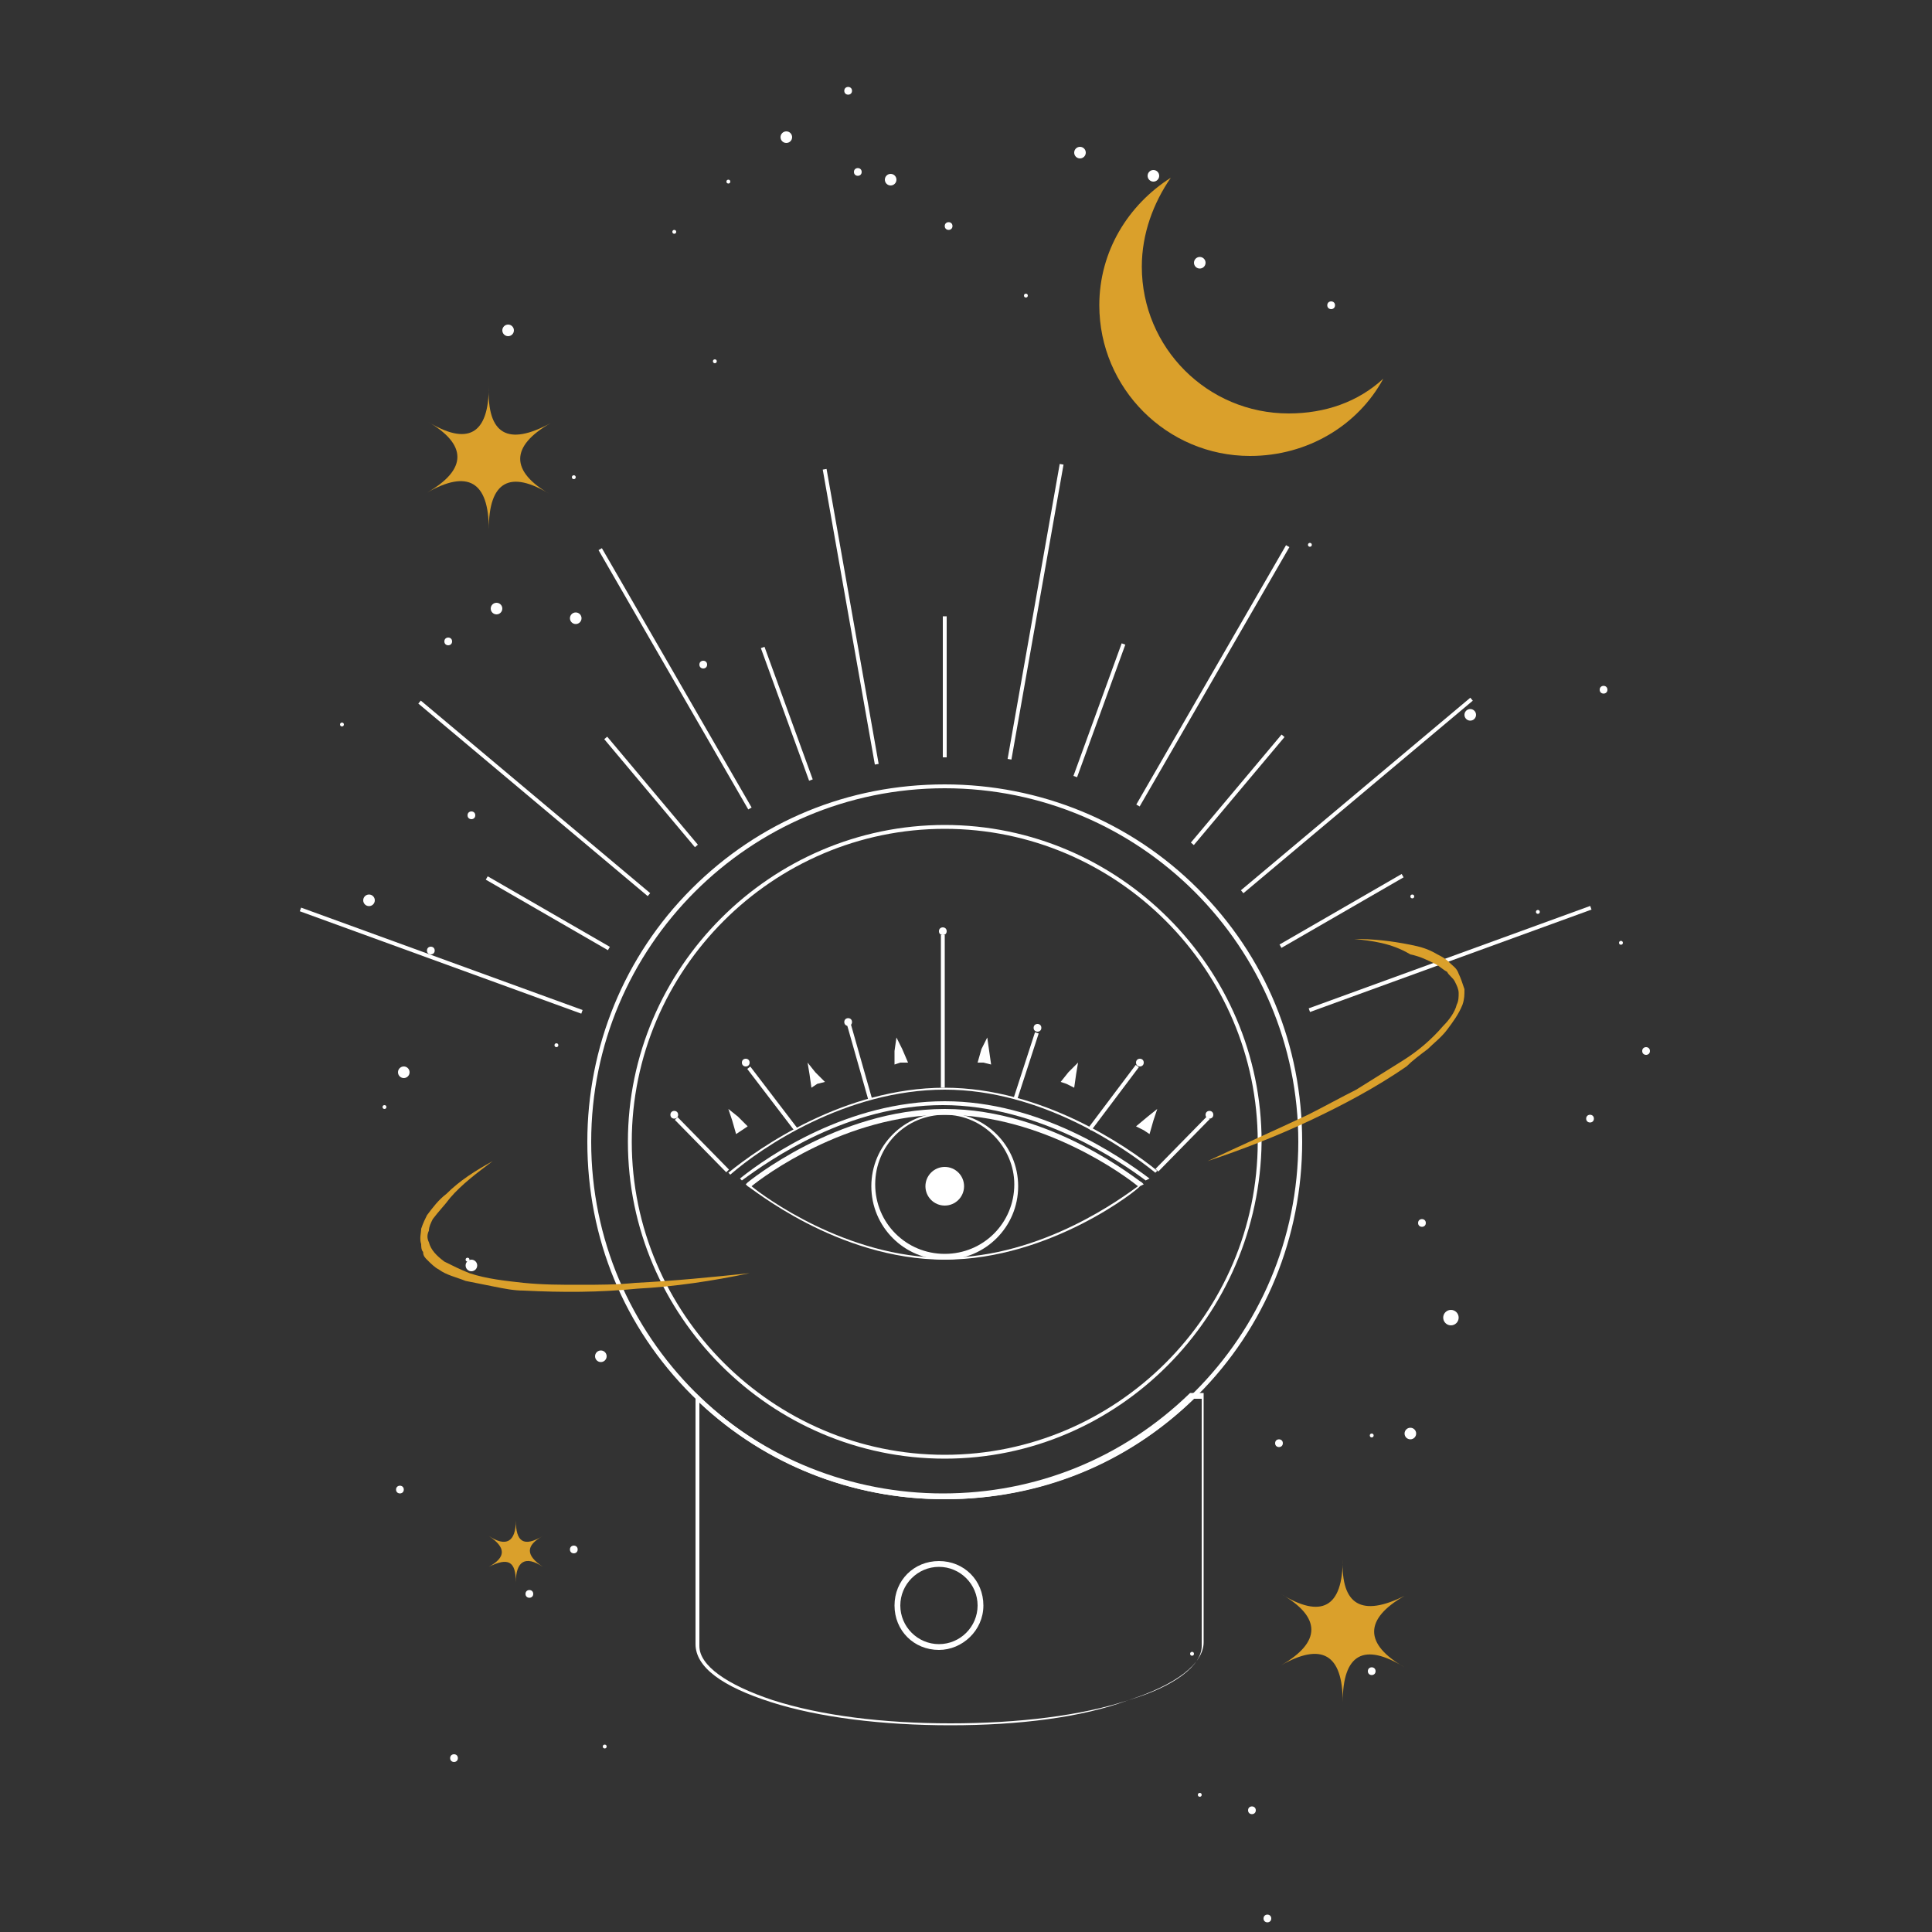 <?xml version="1.0" encoding="utf-8"?>
<!-- Generator: Adobe Illustrator 19.0.0, SVG Export Plug-In . SVG Version: 6.00 Build 0)  -->
<svg version="1.1" id="Layer_1" xmlns="http://www.w3.org/2000/svg" xmlns:xlink="http://www.w3.org/1999/xlink" x="0px" y="0px"
	 viewBox="0 0 100 100" style="enable-background:new 0 0 100 100;" xml:space="preserve">
<rect x="0" y="0" width="100" height="100" fill="#333333" stroke="none"/>
<style type="text/css">
	.st0{fill:#FFFFFF;}
	.st1{fill:#DAA02B;}
</style>
<g id="XMLID_3180_">
	<g id="XMLID_3189_">
		<g id="XMLID_3232_">
			<g id="XMLID_3233_">
				<rect id="XMLID_3234_" x="48.8" y="31.9" class="st0" width="0.2" height="7.3"/>
			</g>
		</g>
		<g id="XMLID_3229_">
			<g id="XMLID_3230_">
				
					<rect id="XMLID_3231_" x="36.3" y="31.8" transform="matrix(0.174 0.985 -0.985 0.174 67.789 -17.017)" class="st0" width="15.5" height="0.2"/>
			</g>
		</g>
		<g id="XMLID_3226_">
			<g id="XMLID_3227_">
				
					<rect id="XMLID_3228_" x="37.1" y="36.9" transform="matrix(0.342 0.94 -0.94 0.342 61.568 -14.015)" class="st0" width="7.3" height="0.2"/>
			</g>
		</g>
		<g id="XMLID_3223_">
			<g id="XMLID_3224_">
				
					<rect id="XMLID_3225_" x="27.2" y="35.1" transform="matrix(0.5 0.866 -0.866 0.5 47.95 -12.731)" class="st0" width="15.5" height="0.2"/>
			</g>
		</g>
		<g id="XMLID_3220_">
			<g id="XMLID_3221_">
				
					<rect id="XMLID_3222_" x="30" y="40.9" transform="matrix(0.643 0.766 -0.766 0.643 43.468 -11.148)" class="st0" width="7.3" height="0.2"/>
			</g>
		</g>
		<g id="XMLID_3217_">
			<g id="XMLID_3218_">
				
					<rect id="XMLID_3219_" x="19.9" y="41.2" transform="matrix(0.766 0.643 -0.643 0.766 33.029 -8.092)" class="st0" width="15.5" height="0.2"/>
			</g>
		</g>
		<g id="XMLID_3214_">
			<g id="XMLID_3215_">
				
					<rect id="XMLID_3216_" x="24.7" y="47.2" transform="matrix(0.866 0.5 -0.5 0.866 27.454 -7.867)" class="st0" width="7.3" height="0.2"/>
			</g>
		</g>
		<g id="XMLID_3211_">
			<g id="XMLID_3212_">
				
					<rect id="XMLID_3213_" x="15.1" y="49.6" transform="matrix(0.94 0.342 -0.342 0.94 18.355 -4.81)" class="st0" width="15.5" height="0.2"/>
			</g>
		</g>
		<g id="XMLID_3208_">
			<g id="XMLID_3209_">
				
					<rect id="XMLID_3210_" x="75" y="41.8" transform="matrix(0.342 0.94 -0.94 0.342 95.95 -37.904)" class="st0" width="0.2" height="15.5"/>
			</g>
		</g>
		<g id="XMLID_3205_">
			<g id="XMLID_3206_">
				
					<rect id="XMLID_3207_" x="69.3" y="43.5" transform="matrix(0.5 0.866 -0.866 0.5 75.571 -36.526)" class="st0" width="0.2" height="7.3"/>
			</g>
		</g>
		<g id="XMLID_3202_">
			<g id="XMLID_3203_">
				
					<rect id="XMLID_3204_" x="70.1" y="33.4" transform="matrix(0.643 0.766 -0.766 0.643 56.613 -39.059)" class="st0" width="0.2" height="15.5"/>
			</g>
		</g>
		<g id="XMLID_3199_">
			<g id="XMLID_3200_">
				
					<rect id="XMLID_3201_" x="64" y="37.2" transform="matrix(0.766 0.643 -0.643 0.766 41.229 -31.627)" class="st0" width="0.2" height="7.3"/>
			</g>
		</g>
		<g id="XMLID_3196_">
			<g id="XMLID_3197_">
				
					<rect id="XMLID_3198_" x="62.7" y="27.2" transform="matrix(0.866 0.5 -0.5 0.866 25.867 -26.686)" class="st0" width="0.2" height="15.5"/>
			</g>
		</g>
		<g id="XMLID_3193_">
			<g id="XMLID_3194_">
				
					<rect id="XMLID_3195_" x="56.8" y="33.1" transform="matrix(0.94 0.342 -0.342 0.94 15.986 -17.241)" class="st0" width="0.2" height="7.3"/>
			</g>
		</g>
		<g id="XMLID_3190_">
			<g id="XMLID_3191_">
				
					<rect id="XMLID_3192_" x="53.5" y="23.9" transform="matrix(0.985 0.174 -0.174 0.985 6.312 -8.837)" class="st0" width="0.2" height="15.5"/>
			</g>
		</g>
	</g>
	<g id="XMLID_3185_">
		<path id="XMLID_3186_" class="st0" d="M48.9,77.6c-4.9,0-9.6-1.9-13.1-5.4c-3.5-3.5-5.4-8.1-5.4-13.1c0-4.9,1.9-9.6,5.4-13.1
			c3.5-3.5,8.1-5.4,13.1-5.4c4.9,0,9.6,1.9,13.1,5.4c3.5,3.5,5.4,8.1,5.4,13.1c0,4.9-1.9,9.6-5.4,13.1
			C58.5,75.7,53.8,77.6,48.9,77.6z M48.9,40.8c-10.1,0-18.3,8.2-18.3,18.3c0,10.1,8.2,18.3,18.3,18.3s18.3-8.2,18.3-18.3
			C67.2,49,59,40.8,48.9,40.8z"/>
	</g>
	<g id="XMLID_3181_">
		<path id="XMLID_3182_" class="st0" d="M48.9,75.5c-9,0-16.4-7.4-16.4-16.4c0-9,7.4-16.4,16.4-16.4s16.4,7.4,16.4,16.4
			C65.2,68.1,57.9,75.5,48.9,75.5z M48.9,42.9c-8.9,0-16.2,7.3-16.2,16.2c0,8.9,7.3,16.2,16.2,16.2S65.1,68,65.1,59.1
			C65.1,50.2,57.8,42.9,48.9,42.9z"/>
	</g>
</g>
<g id="XMLID_3135_">
	<g id="XMLID_3172_">
		<path id="XMLID_3173_" class="st0" d="M48.9,65.2c-5.6,0-10.1-3.8-10.2-3.8l-0.1-0.1l0.1-0.1c0,0,4.6-3.8,10.2-3.8
			c5.6,0,10.1,3.8,10.2,3.8l0.1,0.1L59,61.4C59,61.5,54.4,65.2,48.9,65.2z M38.9,61.4c0.6,0.5,4.9,3.7,10,3.7s9.3-3.2,10-3.7
			c-0.6-0.5-4.9-3.7-10-3.7C43.8,57.7,39.5,60.9,38.9,61.4z"/>
	</g>
	<g id="XMLID_3170_">
		<path id="XMLID_3171_" class="st0" d="M59.3,61.1c-1.2-0.9-5.5-3.9-10.5-3.9c-4.9,0-8.9,2.8-10.4,3.9l-0.1-0.1
			c1.5-1.2,5.6-4,10.6-4c4.9,0,9,2.8,10.6,4L59.3,61.1z"/>
	</g>
	<g id="XMLID_3168_">
		<path id="XMLID_3169_" class="st0" d="M37.8,60.8l-0.1-0.1c1.6-1.3,6-4.4,11.2-4.4c5,0,9.4,3,11,4.3l-0.1,0.1
			c-1.6-1.3-5.9-4.3-10.9-4.3C43.8,56.4,39.4,59.4,37.8,60.8z"/>
	</g>
	<g id="XMLID_3164_">
		<path id="XMLID_3165_" class="st0" d="M48.9,65.2c-2.1,0-3.8-1.7-3.8-3.8c0-2.1,1.7-3.8,3.8-3.8c2.1,0,3.8,1.7,3.8,3.8
			C52.7,63.5,51,65.2,48.9,65.2z M48.9,57.7c-2,0-3.6,1.6-3.6,3.6c0,2,1.6,3.6,3.6,3.6c2,0,3.6-1.6,3.6-3.6
			C52.5,59.4,50.9,57.7,48.9,57.7z"/>
	</g>
	<circle id="XMLID_3163_" class="st0" cx="48.9" cy="61.4" r="1"/>
	<g id="XMLID_3161_">
		
			<rect id="XMLID_3162_" x="34.4" y="59.2" transform="matrix(0.7 0.714 -0.714 0.7 53.261 -8.178)" class="st0" width="3.8" height="0.2"/>
	</g>
	<g id="XMLID_3159_">
		<rect id="XMLID_3160_" x="48.7" y="48.4" class="st0" width="0.2" height="7.9"/>
	</g>
	<g id="XMLID_3157_">
		
			<rect id="XMLID_3158_" x="42.5" y="54.8" transform="matrix(0.273 0.962 -0.962 0.273 85.15 -2.854)" class="st0" width="4" height="0.2"/>
	</g>
	<g id="XMLID_3155_">
		
			<rect id="XMLID_3156_" x="38" y="56.7" transform="matrix(0.607 0.795 -0.795 0.607 60.847 -9.421)" class="st0" width="4" height="0.2"/>
	</g>
	<g id="XMLID_3153_">
		
			<rect id="XMLID_3154_" x="61.1" y="57.3" transform="matrix(0.714 0.7 -0.7 0.714 58.955 -25.897)" class="st0" width="0.2" height="3.8"/>
	</g>
	<g id="XMLID_3151_">
		
			<rect id="XMLID_3152_" x="53" y="53.4" transform="matrix(0.951 0.309 -0.309 0.951 19.669 -13.73)" class="st0" width="0.2" height="3.6"/>
	</g>
	<g id="XMLID_3149_">
		
			<rect id="XMLID_3150_" x="57.6" y="54.8" transform="matrix(0.799 0.601 -0.601 0.799 45.697 -23.283)" class="st0" width="0.2" height="4.1"/>
	</g>
	<circle id="XMLID_3148_" class="st0" cx="34.9" cy="57.7" r="0.2"/>
	<circle id="XMLID_3147_" class="st0" cx="38.6" cy="55" r="0.2"/>
	<circle id="XMLID_3146_" class="st0" cx="59" cy="55" r="0.2"/>
	<circle id="XMLID_3145_" class="st0" cx="62.6" cy="57.7" r="0.2"/>
	<circle id="XMLID_3144_" class="st0" cx="53.7" cy="53.2" r="0.2"/>
	<circle id="XMLID_3143_" class="st0" cx="43.9" cy="52.9" r="0.2"/>
	<circle id="XMLID_3142_" class="st0" cx="48.8" cy="48.2" r="0.2"/>
	<polygon id="XMLID_3141_" class="st0" points="46.4,53.7 46.7,54.3 47,55 46.6,55 46.3,55.1 46.3,54.4 	"/>
	<polygon id="XMLID_3140_" class="st0" points="41.8,55 42.2,55.5 42.7,56 42.3,56.1 42,56.3 41.9,55.6 	"/>
	<polygon id="XMLID_3139_" class="st0" points="37.7,57.4 38.2,57.8 38.7,58.3 38.4,58.5 38.1,58.7 37.9,58 	"/>
	<polygon id="XMLID_3138_" class="st0" points="51.1,53.7 50.8,54.3 50.6,55 50.9,55 51.3,55.1 51.2,54.4 	"/>
	<polygon id="XMLID_3137_" class="st0" points="55.8,55 55.3,55.5 54.9,56 55.2,56.1 55.6,56.3 55.7,55.6 	"/>
	<polygon id="XMLID_3136_" class="st0" points="59.9,57.4 59.4,57.8 58.8,58.3 59.2,58.5 59.5,58.7 59.7,58 	"/>
</g>
<g id="XMLID_3131_">
	<path id="XMLID_3132_" class="st0" d="M49.2,89.3c-3.5,0-6.8-0.4-9.3-1.2c-2.5-0.8-3.9-1.8-3.9-3v-13l0.1,0.1
		c3.4,3.3,8,5.1,12.7,5.1c4.8,0,9.3-1.8,12.8-5.2l0,0h0.7v12.9c0,1.1-1.4,2.2-3.9,3C56,88.9,52.7,89.3,49.2,89.3z M36.2,72.6v12.6
		c0,1,1.4,2,3.8,2.8c2.5,0.8,5.7,1.2,9.2,1.2s6.8-0.4,9.2-1.2c2.4-0.7,3.8-1.8,3.8-2.8V72.4h-0.4c-3.5,3.4-8,5.2-12.9,5.2
		C44.1,77.6,39.6,75.8,36.2,72.6z"/>
</g>
<g id="XMLID_2405_">
	<path id="XMLID_3179_" class="st1" d="M25.3,20c0,2.5-1.1,3.1-3.2,1.8c2.1,1.2,2.1,2.5,0,3.7c2.1-1.2,3.2-0.6,3.2,1.9
		c0-2.5,1.1-3.1,3.2-1.8c-2.1-1.2-2.1-2.5,0-3.7C26.3,23.1,25.2,22.5,25.3,20z"/>
	<path id="XMLID_3178_" class="st1" d="M69.5,80.7c0,2.5-1.1,3.1-3.2,1.8c2.1,1.2,2.1,2.5,0,3.7c2.1-1.2,3.2-0.6,3.2,1.9
		c0-2.5,1.1-3.1,3.2-1.8c-2.1-1.2-2.1-2.5,0-3.7C70.5,83.7,69.4,83.1,69.5,80.7z"/>
	<path id="XMLID_3177_" class="st1" d="M26.7,78.7c0,1.1-0.5,1.4-1.4,0.8c0.9,0.6,0.9,1.1,0,1.6c1-0.5,1.4-0.3,1.4,0.8
		c0-1.1,0.5-1.4,1.4-0.8c-0.9-0.6-0.9-1.1,0-1.6C27.1,80.1,26.7,79.8,26.7,78.7z"/>
	<path id="XMLID_3176_" class="st1" d="M71.6,19.6c-1.3,2.4-3.9,4-6.9,4c-4.3,0-7.8-3.5-7.8-7.8c0-2.8,1.5-5.2,3.7-6.6
		c-0.9,1.3-1.5,2.9-1.5,4.6c0,4.2,3.4,7.6,7.6,7.6C68.6,21.4,70.3,20.8,71.6,19.6z"/>
	<path id="XMLID_3130_" class="st1" d="M38.8,65.9c-1.9,0.4-3.9,0.7-5.8,0.8c-2,0.2-3.9,0.2-5.9,0.1c-0.5,0-1-0.1-1.5-0.2
		c-0.5-0.1-1-0.2-1.5-0.3c-0.5-0.2-1-0.3-1.4-0.6c-0.2-0.1-0.4-0.3-0.6-0.5c-0.1-0.1-0.2-0.2-0.2-0.4c-0.1-0.1-0.1-0.3-0.1-0.4
		c-0.1-0.3,0-0.6,0-0.8c0.1-0.3,0.2-0.5,0.3-0.7c0.3-0.4,0.6-0.8,1-1.1c0.7-0.7,1.5-1.2,2.4-1.7c-0.8,0.6-1.6,1.2-2.2,1.9
		c-0.3,0.4-0.6,0.7-0.9,1.1c-0.1,0.2-0.2,0.4-0.2,0.6c-0.1,0.2-0.1,0.4,0,0.6c0.1,0.4,0.4,0.7,0.8,1c0.4,0.2,0.8,0.4,1.3,0.6
		c0.9,0.3,1.9,0.4,2.8,0.5c1,0.1,1.9,0.1,2.9,0.1c1,0,1.9,0,2.9-0.1C34.9,66.3,36.9,66.1,38.8,65.9z"/>
	<path id="XMLID_3129_" class="st1" d="M70.1,48.6c1,0,1.9,0.1,2.9,0.3c0.5,0.1,0.9,0.2,1.4,0.5c0.2,0.1,0.4,0.2,0.6,0.4
		c0.2,0.2,0.4,0.3,0.5,0.6c0.1,0.2,0.2,0.5,0.3,0.8c0,0.3,0,0.5-0.1,0.8c-0.2,0.5-0.5,0.9-0.8,1.3c-0.3,0.4-0.7,0.7-1,1
		c-0.4,0.3-0.8,0.6-1.1,0.9c-1.6,1.1-3.3,2-5,2.8c-1.7,0.8-3.5,1.5-5.3,2.1c1.7-0.8,3.5-1.6,5.2-2.4c0.8-0.4,1.7-0.9,2.5-1.3
		c0.8-0.5,1.6-1,2.4-1.5c0.8-0.5,1.5-1.1,2.1-1.8c0.3-0.3,0.6-0.7,0.7-1.1c0.1-0.2,0.1-0.4,0.1-0.6c0-0.2-0.1-0.4-0.2-0.6
		c-0.1-0.2-0.3-0.3-0.4-0.5c-0.2-0.1-0.4-0.3-0.6-0.4c-0.4-0.2-0.8-0.4-1.3-0.5C72,48.8,71,48.7,70.1,48.6z"/>
</g>
<g id="XMLID_3125_">
	<path id="XMLID_3126_" class="st0" d="M48.6,85.4c-1.3,0-2.3-1-2.3-2.3c0-1.3,1-2.3,2.3-2.3c1.3,0,2.3,1,2.3,2.3
		C50.9,84.4,49.8,85.4,48.6,85.4z M48.6,81.1c-1.1,0-2,0.9-2,2s0.9,2,2,2c1.1,0,2-0.9,2-2S49.7,81.1,48.6,81.1z"/>
</g>
<g id="XMLID_3052_">
	<g id="XMLID_3123_">
		<circle id="XMLID_3124_" class="st0" cx="68.9" cy="15.8" r="0.2"/>
	</g>
	<g id="XMLID_3121_">
		<circle id="XMLID_3122_" class="st0" cx="62.1" cy="13.6" r="0.3"/>
	</g>
	<g id="XMLID_3119_">
		<circle id="XMLID_3120_" class="st0" cx="59.7" cy="9.1" r="0.3"/>
	</g>
	<g id="XMLID_3117_">
		<circle id="XMLID_3118_" class="st0" cx="55.9" cy="7.9" r="0.3"/>
	</g>
	<g id="XMLID_3115_">
		<circle id="XMLID_3116_" class="st0" cx="53.1" cy="15.3" r="0.1"/>
	</g>
	<g id="XMLID_3113_">
		<circle id="XMLID_3114_" class="st0" cx="49" cy="1.9" r="0"/>
	</g>
	<g id="XMLID_3111_">
		<circle id="XMLID_3112_" class="st0" cx="49.1" cy="11.7" r="0.2"/>
	</g>
	<g id="XMLID_3109_">
		<circle id="XMLID_3110_" class="st0" cx="46.1" cy="9.3" r="0.3"/>
	</g>
	<g id="XMLID_3107_">
		<circle id="XMLID_3108_" class="st0" cx="44.4" cy="8.9" r="0.2"/>
	</g>
	<g id="XMLID_3105_">
		<circle id="XMLID_3106_" class="st0" cx="43.9" cy="4.7" r="0.2"/>
	</g>
	<g id="XMLID_3103_">
		<circle id="XMLID_3104_" class="st0" cx="40.7" cy="7.1" r="0.3"/>
	</g>
	<g id="XMLID_3101_">
		<circle id="XMLID_3102_" class="st0" cx="37.7" cy="9.4" r="0.1"/>
	</g>
	<g id="XMLID_3099_">
		<circle id="XMLID_3100_" class="st0" cx="34.9" cy="12" r="0.1"/>
	</g>
	<g id="XMLID_3097_">
		<circle id="XMLID_3098_" class="st0" cx="26.3" cy="17.1" r="0.3"/>
	</g>
	<g id="XMLID_3095_">
		<circle id="XMLID_3096_" class="st0" cx="37" cy="18.7" r="0.1"/>
	</g>
	<g id="XMLID_3093_">
		<circle id="XMLID_3094_" class="st0" cx="29.7" cy="24.7" r="0.1"/>
	</g>
	<g id="XMLID_3091_">
		<circle id="XMLID_3092_" class="st0" cx="36.4" cy="34.4" r="0.2"/>
	</g>
	<g id="XMLID_3089_">
		<circle id="XMLID_3090_" class="st0" cx="29.8" cy="32" r="0.3"/>
	</g>
	<g id="XMLID_3087_">
		<circle id="XMLID_3088_" class="st0" cx="25.7" cy="31.5" r="0.3"/>
	</g>
	<g id="XMLID_3085_">
		<circle id="XMLID_3086_" class="st0" cx="23.2" cy="33.2" r="0.2"/>
	</g>
	<g id="XMLID_3083_">
		<circle id="XMLID_3084_" class="st0" cx="17.7" cy="37.5" r="0.1"/>
	</g>
	<g id="XMLID_3081_">
		<circle id="XMLID_3082_" class="st0" cx="24.4" cy="42.2" r="0.2"/>
	</g>
	<g id="XMLID_3079_">
		<circle id="XMLID_3080_" class="st0" cx="19.1" cy="46.6" r="0.3"/>
	</g>
	<g id="XMLID_3077_">
		<circle id="XMLID_3078_" class="st0" cx="22.3" cy="49.2" r="0.2"/>
	</g>
	<g id="XMLID_3075_">
		<circle id="XMLID_3076_" class="st0" cx="20.9" cy="55.5" r="0.3"/>
	</g>
	<g id="XMLID_3073_">
		<circle id="XMLID_3074_" class="st0" cx="28.8" cy="54.1" r="0.1"/>
	</g>
	<g id="XMLID_3071_">
		<circle id="XMLID_3072_" class="st0" cx="19.9" cy="57.3" r="0.1"/>
	</g>
	<g id="XMLID_3069_">
		<circle id="XMLID_3070_" class="st0" cx="24.4" cy="65.5" r="0.3"/>
	</g>
	<g id="XMLID_3067_">
		<circle id="XMLID_3068_" class="st0" cx="24.2" cy="65.2" r="0.1"/>
	</g>
	<g id="XMLID_3065_">
		<circle id="XMLID_3066_" class="st0" cx="20.7" cy="77.1" r="0.2"/>
	</g>
	<g id="XMLID_3063_">
		<circle id="XMLID_3064_" class="st0" cx="31.1" cy="70.2" r="0.3"/>
	</g>
	<g id="XMLID_3061_">
		<circle id="XMLID_3062_" class="st0" cx="29.7" cy="80.2" r="0.2"/>
	</g>
	<g id="XMLID_3059_">
		<circle id="XMLID_3060_" class="st0" cx="27.4" cy="82.5" r="0.2"/>
	</g>
	<g id="XMLID_3057_">
		<circle id="XMLID_3058_" class="st0" cx="36.6" cy="88.6" r="0"/>
	</g>
	<g id="XMLID_3055_">
		<circle id="XMLID_3056_" class="st0" cx="31.3" cy="90.4" r="0.1"/>
	</g>
	<g id="XMLID_3053_">
		<circle id="XMLID_3054_" class="st0" cx="23.5" cy="91" r="0.2"/>
	</g>
</g>
<g id="XMLID_3011_">
	<g id="XMLID_3050_">
		<circle id="XMLID_3051_" class="st0" cx="62" cy="33.3" r="0"/>
	</g>
	<g id="XMLID_3048_">
		<circle id="XMLID_3049_" class="st0" cx="67.8" cy="28.2" r="0.1"/>
	</g>
	<g id="XMLID_3046_">
		<circle id="XMLID_3047_" class="st0" cx="74.3" cy="31.4" r="0"/>
	</g>
	<g id="XMLID_3044_">
		<circle id="XMLID_3045_" class="st0" cx="76.1" cy="37" r="0.3"/>
	</g>
	<g id="XMLID_3042_">
		<circle id="XMLID_3043_" class="st0" cx="83" cy="35.7" r="0.2"/>
	</g>
	<g id="XMLID_3040_">
		<circle id="XMLID_3041_" class="st0" cx="73.1" cy="46.4" r="0.1"/>
	</g>
	<g id="XMLID_3038_">
		<circle id="XMLID_3039_" class="st0" cx="79.6" cy="47.2" r="0.1"/>
	</g>
	<g id="XMLID_3036_">
		<circle id="XMLID_3037_" class="st0" cx="83.9" cy="48.8" r="0.1"/>
	</g>
	<g id="XMLID_3034_">
		<circle id="XMLID_3035_" class="st0" cx="85.2" cy="54.4" r="0.2"/>
	</g>
	<g id="XMLID_3032_">
		<circle id="XMLID_3033_" class="st0" cx="82.3" cy="57.9" r="0.2"/>
	</g>
	<g id="XMLID_3030_">
		<circle id="XMLID_3031_" class="st0" cx="73.6" cy="63.3" r="0.2"/>
	</g>
	<g id="XMLID_3028_">
		<circle id="XMLID_3029_" class="st0" cx="75.1" cy="68.2" r="0.4"/>
	</g>
	<g id="XMLID_3026_">
		<circle id="XMLID_3027_" class="st0" cx="73" cy="74.2" r="0.3"/>
	</g>
	<g id="XMLID_3024_">
		<circle id="XMLID_3025_" class="st0" cx="71" cy="74.3" r="0.1"/>
	</g>
	<g id="XMLID_3022_">
		<circle id="XMLID_3023_" class="st0" cx="66.2" cy="74.7" r="0.2"/>
	</g>
	<g id="XMLID_3020_">
		<circle id="XMLID_3021_" class="st0" cx="71" cy="86.5" r="0.2"/>
	</g>
	<g id="XMLID_3018_">
		<circle id="XMLID_3019_" class="st0" cx="61.7" cy="85.6" r="0.1"/>
	</g>
	<g id="XMLID_3016_">
		<circle id="XMLID_3017_" class="st0" cx="62.1" cy="92.9" r="0.1"/>
	</g>
	<g id="XMLID_3014_">
		<circle id="XMLID_3015_" class="st0" cx="64.8" cy="93.7" r="0.2"/>
	</g>
	<g id="XMLID_3012_">
		<circle id="XMLID_3013_" class="st0" cx="65.6" cy="99.3" r="0.2"/>
	</g>
</g>
</svg>
